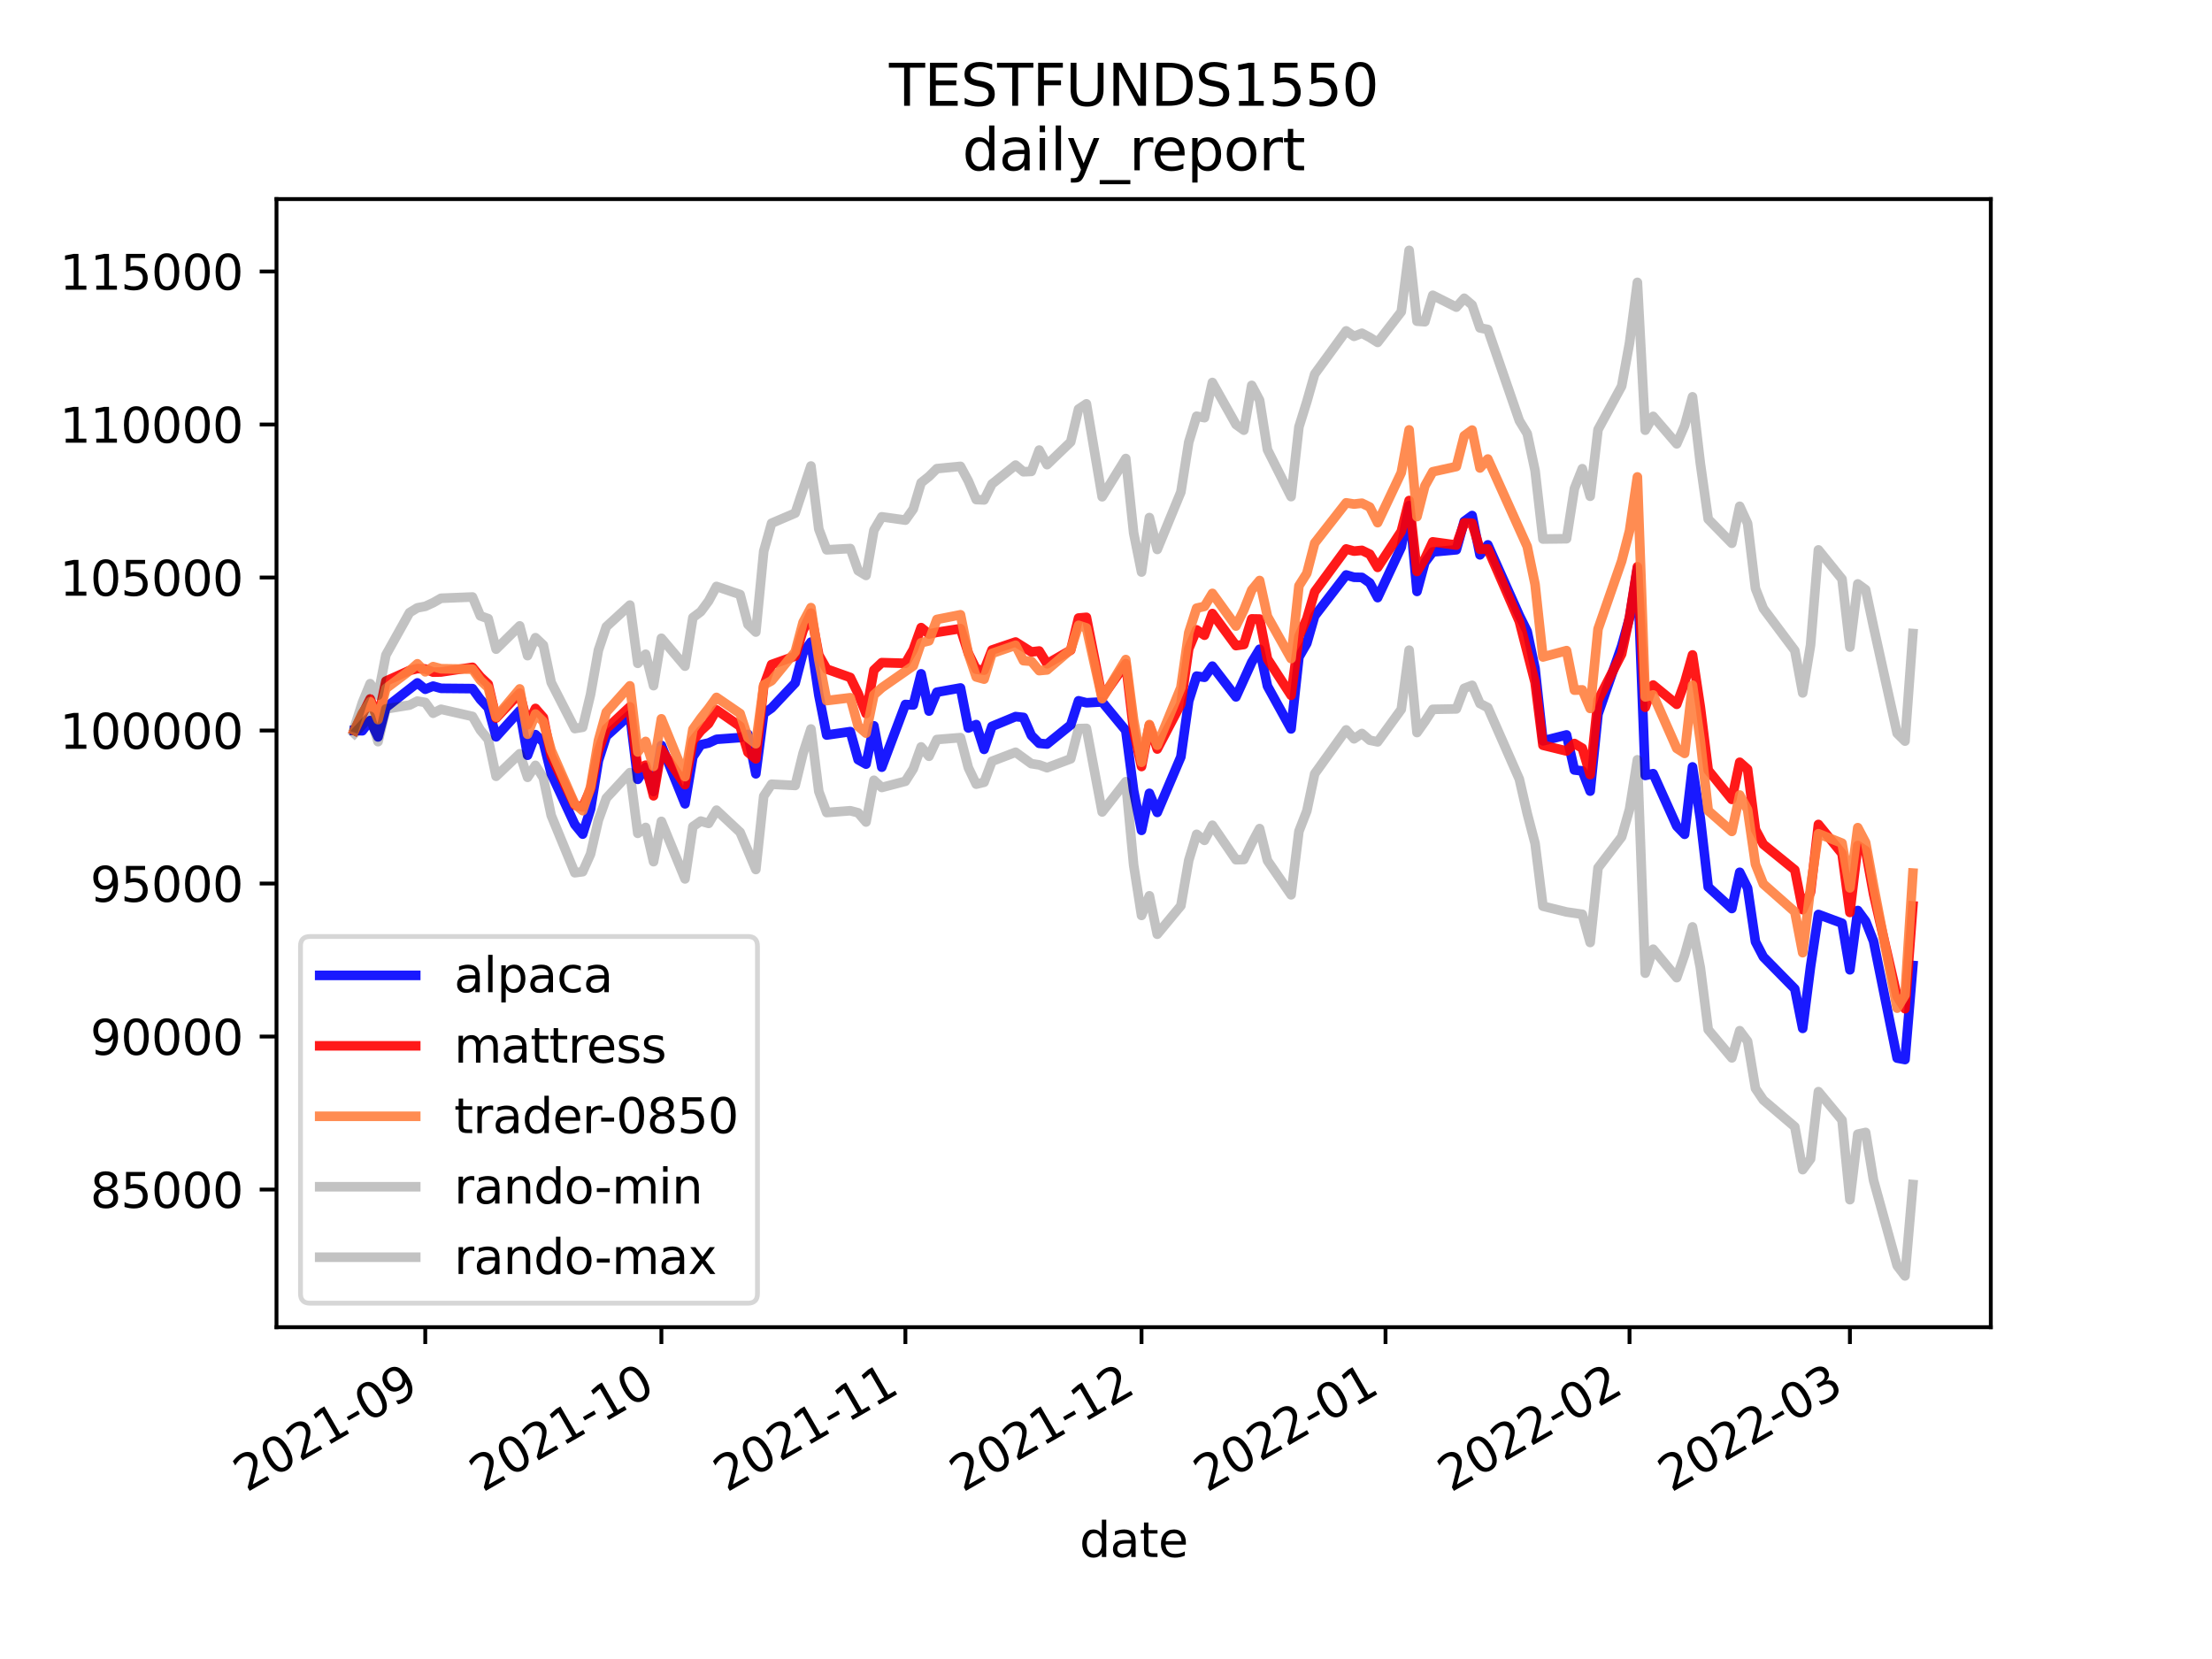 <?xml version="1.0" encoding="utf-8" standalone="no"?>
<!DOCTYPE svg PUBLIC "-//W3C//DTD SVG 1.1//EN"
  "http://www.w3.org/Graphics/SVG/1.1/DTD/svg11.dtd">
<svg height="345.6pt" version="1.1" viewBox="0 0 460.8 345.6" width="460.8pt" xmlns="http://www.w3.org/2000/svg" xmlns:xlink="http://www.w3.org/1999/xlink">
 <defs>
  <style type="text/css">*{stroke-linecap:butt;stroke-linejoin:round;}</style>
 </defs>
 <g id="figure_1">
  <g id="patch_1">
   <path d="M 0 345.6 
L 460.8 345.6 
L 460.8 0 
L 0 0 
z
" style="fill:#ffffff;"/>
  </g>
  <g id="axes_1">
   <g id="patch_2">
    <path d="M 57.6 276.48 
L 414.72 276.48 
L 414.72 41.472 
L 57.6 41.472 
z
" style="fill:#ffffff;"/>
   </g>
   <g id="matplotlib.axis_1">
    <g id="xtick_1">
     <g id="line2d_1">
      <defs>
       <path d="M 0 0 
L 0 3.5 
" id="m3c9255331c" style="stroke:#000000;stroke-width:0.8;"/>
      </defs>
      <g>
       <use style="stroke:#000000;stroke-width:0.8;" x="88.59" xlink:href="#m3c9255331c" y="276.48"/>
      </g>
     </g>
     <g id="text_1">
      <!-- 2021-09 -->
      <g transform="translate(51.365 310.952)rotate(-30)scale(0.1 -0.1)">
       <defs>
        <path d="M 1228 531 
L 3431 531 
L 3431 0 
L 469 0 
L 469 531 
Q 828 903 1448 1529 
Q 2069 2156 2228 2338 
Q 2531 2678 2651 2914 
Q 2772 3150 2772 3378 
Q 2772 3750 2511 3984 
Q 2250 4219 1831 4219 
Q 1534 4219 1204 4116 
Q 875 4013 500 3803 
L 500 4441 
Q 881 4594 1212 4672 
Q 1544 4750 1819 4750 
Q 2544 4750 2975 4387 
Q 3406 4025 3406 3419 
Q 3406 3131 3298 2873 
Q 3191 2616 2906 2266 
Q 2828 2175 2409 1742 
Q 1991 1309 1228 531 
z
" id="DejaVuSans-32" transform="scale(0.016)"/>
        <path d="M 2034 4250 
Q 1547 4250 1301 3770 
Q 1056 3291 1056 2328 
Q 1056 1369 1301 889 
Q 1547 409 2034 409 
Q 2525 409 2770 889 
Q 3016 1369 3016 2328 
Q 3016 3291 2770 3770 
Q 2525 4250 2034 4250 
z
M 2034 4750 
Q 2819 4750 3233 4129 
Q 3647 3509 3647 2328 
Q 3647 1150 3233 529 
Q 2819 -91 2034 -91 
Q 1250 -91 836 529 
Q 422 1150 422 2328 
Q 422 3509 836 4129 
Q 1250 4750 2034 4750 
z
" id="DejaVuSans-30" transform="scale(0.016)"/>
        <path d="M 794 531 
L 1825 531 
L 1825 4091 
L 703 3866 
L 703 4441 
L 1819 4666 
L 2450 4666 
L 2450 531 
L 3481 531 
L 3481 0 
L 794 0 
L 794 531 
z
" id="DejaVuSans-31" transform="scale(0.016)"/>
        <path d="M 313 2009 
L 1997 2009 
L 1997 1497 
L 313 1497 
L 313 2009 
z
" id="DejaVuSans-2d" transform="scale(0.016)"/>
        <path d="M 703 97 
L 703 672 
Q 941 559 1184 500 
Q 1428 441 1663 441 
Q 2288 441 2617 861 
Q 2947 1281 2994 2138 
Q 2813 1869 2534 1725 
Q 2256 1581 1919 1581 
Q 1219 1581 811 2004 
Q 403 2428 403 3163 
Q 403 3881 828 4315 
Q 1253 4750 1959 4750 
Q 2769 4750 3195 4129 
Q 3622 3509 3622 2328 
Q 3622 1225 3098 567 
Q 2575 -91 1691 -91 
Q 1453 -91 1209 -44 
Q 966 3 703 97 
z
M 1959 2075 
Q 2384 2075 2632 2365 
Q 2881 2656 2881 3163 
Q 2881 3666 2632 3958 
Q 2384 4250 1959 4250 
Q 1534 4250 1286 3958 
Q 1038 3666 1038 3163 
Q 1038 2656 1286 2365 
Q 1534 2075 1959 2075 
z
" id="DejaVuSans-39" transform="scale(0.016)"/>
       </defs>
       <use xlink:href="#DejaVuSans-32"/>
       <use x="63.623" xlink:href="#DejaVuSans-30"/>
       <use x="127.246" xlink:href="#DejaVuSans-32"/>
       <use x="190.869" xlink:href="#DejaVuSans-31"/>
       <use x="254.492" xlink:href="#DejaVuSans-2d"/>
       <use x="290.576" xlink:href="#DejaVuSans-30"/>
       <use x="354.199" xlink:href="#DejaVuSans-39"/>
      </g>
     </g>
    </g>
    <g id="xtick_2">
     <g id="line2d_2">
      <g>
       <use style="stroke:#000000;stroke-width:0.8;" x="137.78" xlink:href="#m3c9255331c" y="276.48"/>
      </g>
     </g>
     <g id="text_2">
      <!-- 2021-10 -->
      <g transform="translate(100.555 310.952)rotate(-30)scale(0.1 -0.1)">
       <use xlink:href="#DejaVuSans-32"/>
       <use x="63.623" xlink:href="#DejaVuSans-30"/>
       <use x="127.246" xlink:href="#DejaVuSans-32"/>
       <use x="190.869" xlink:href="#DejaVuSans-31"/>
       <use x="254.492" xlink:href="#DejaVuSans-2d"/>
       <use x="290.576" xlink:href="#DejaVuSans-31"/>
       <use x="354.199" xlink:href="#DejaVuSans-30"/>
      </g>
     </g>
    </g>
    <g id="xtick_3">
     <g id="line2d_3">
      <g>
       <use style="stroke:#000000;stroke-width:0.8;" x="188.61" xlink:href="#m3c9255331c" y="276.48"/>
      </g>
     </g>
     <g id="text_3">
      <!-- 2021-11 -->
      <g transform="translate(151.385 310.952)rotate(-30)scale(0.1 -0.1)">
       <use xlink:href="#DejaVuSans-32"/>
       <use x="63.623" xlink:href="#DejaVuSans-30"/>
       <use x="127.246" xlink:href="#DejaVuSans-32"/>
       <use x="190.869" xlink:href="#DejaVuSans-31"/>
       <use x="254.492" xlink:href="#DejaVuSans-2d"/>
       <use x="290.576" xlink:href="#DejaVuSans-31"/>
       <use x="354.199" xlink:href="#DejaVuSans-31"/>
      </g>
     </g>
    </g>
    <g id="xtick_4">
     <g id="line2d_4">
      <g>
       <use style="stroke:#000000;stroke-width:0.8;" x="237.8" xlink:href="#m3c9255331c" y="276.48"/>
      </g>
     </g>
     <g id="text_4">
      <!-- 2021-12 -->
      <g transform="translate(200.575 310.952)rotate(-30)scale(0.1 -0.1)">
       <use xlink:href="#DejaVuSans-32"/>
       <use x="63.623" xlink:href="#DejaVuSans-30"/>
       <use x="127.246" xlink:href="#DejaVuSans-32"/>
       <use x="190.869" xlink:href="#DejaVuSans-31"/>
       <use x="254.492" xlink:href="#DejaVuSans-2d"/>
       <use x="290.576" xlink:href="#DejaVuSans-31"/>
       <use x="354.199" xlink:href="#DejaVuSans-32"/>
      </g>
     </g>
    </g>
    <g id="xtick_5">
     <g id="line2d_5">
      <g>
       <use style="stroke:#000000;stroke-width:0.8;" x="288.629" xlink:href="#m3c9255331c" y="276.48"/>
      </g>
     </g>
     <g id="text_5">
      <!-- 2022-01 -->
      <g transform="translate(251.405 310.952)rotate(-30)scale(0.1 -0.1)">
       <use xlink:href="#DejaVuSans-32"/>
       <use x="63.623" xlink:href="#DejaVuSans-30"/>
       <use x="127.246" xlink:href="#DejaVuSans-32"/>
       <use x="190.869" xlink:href="#DejaVuSans-32"/>
       <use x="254.492" xlink:href="#DejaVuSans-2d"/>
       <use x="290.576" xlink:href="#DejaVuSans-30"/>
       <use x="354.199" xlink:href="#DejaVuSans-31"/>
      </g>
     </g>
    </g>
    <g id="xtick_6">
     <g id="line2d_6">
      <g>
       <use style="stroke:#000000;stroke-width:0.8;" x="339.459" xlink:href="#m3c9255331c" y="276.48"/>
      </g>
     </g>
     <g id="text_6">
      <!-- 2022-02 -->
      <g transform="translate(302.234 310.952)rotate(-30)scale(0.1 -0.1)">
       <use xlink:href="#DejaVuSans-32"/>
       <use x="63.623" xlink:href="#DejaVuSans-30"/>
       <use x="127.246" xlink:href="#DejaVuSans-32"/>
       <use x="190.869" xlink:href="#DejaVuSans-32"/>
       <use x="254.492" xlink:href="#DejaVuSans-2d"/>
       <use x="290.576" xlink:href="#DejaVuSans-30"/>
       <use x="354.199" xlink:href="#DejaVuSans-32"/>
      </g>
     </g>
    </g>
    <g id="xtick_7">
     <g id="line2d_7">
      <g>
       <use style="stroke:#000000;stroke-width:0.8;" x="385.37" xlink:href="#m3c9255331c" y="276.48"/>
      </g>
     </g>
     <g id="text_7">
      <!-- 2022-03 -->
      <g transform="translate(348.145 310.952)rotate(-30)scale(0.1 -0.1)">
       <defs>
        <path d="M 2597 2516 
Q 3050 2419 3304 2112 
Q 3559 1806 3559 1356 
Q 3559 666 3084 287 
Q 2609 -91 1734 -91 
Q 1441 -91 1130 -33 
Q 819 25 488 141 
L 488 750 
Q 750 597 1062 519 
Q 1375 441 1716 441 
Q 2309 441 2620 675 
Q 2931 909 2931 1356 
Q 2931 1769 2642 2001 
Q 2353 2234 1838 2234 
L 1294 2234 
L 1294 2753 
L 1863 2753 
Q 2328 2753 2575 2939 
Q 2822 3125 2822 3475 
Q 2822 3834 2567 4026 
Q 2313 4219 1838 4219 
Q 1578 4219 1281 4162 
Q 984 4106 628 3988 
L 628 4550 
Q 988 4650 1302 4700 
Q 1616 4750 1894 4750 
Q 2613 4750 3031 4423 
Q 3450 4097 3450 3541 
Q 3450 3153 3228 2886 
Q 3006 2619 2597 2516 
z
" id="DejaVuSans-33" transform="scale(0.016)"/>
       </defs>
       <use xlink:href="#DejaVuSans-32"/>
       <use x="63.623" xlink:href="#DejaVuSans-30"/>
       <use x="127.246" xlink:href="#DejaVuSans-32"/>
       <use x="190.869" xlink:href="#DejaVuSans-32"/>
       <use x="254.492" xlink:href="#DejaVuSans-2d"/>
       <use x="290.576" xlink:href="#DejaVuSans-30"/>
       <use x="354.199" xlink:href="#DejaVuSans-33"/>
      </g>
     </g>
    </g>
    <g id="text_8">
     <!-- date -->
     <g transform="translate(224.885 324.351)scale(0.1 -0.1)">
      <defs>
       <path d="M 2906 2969 
L 2906 4863 
L 3481 4863 
L 3481 0 
L 2906 0 
L 2906 525 
Q 2725 213 2448 61 
Q 2172 -91 1784 -91 
Q 1150 -91 751 415 
Q 353 922 353 1747 
Q 353 2572 751 3078 
Q 1150 3584 1784 3584 
Q 2172 3584 2448 3432 
Q 2725 3281 2906 2969 
z
M 947 1747 
Q 947 1113 1208 752 
Q 1469 391 1925 391 
Q 2381 391 2643 752 
Q 2906 1113 2906 1747 
Q 2906 2381 2643 2742 
Q 2381 3103 1925 3103 
Q 1469 3103 1208 2742 
Q 947 2381 947 1747 
z
" id="DejaVuSans-64" transform="scale(0.016)"/>
       <path d="M 2194 1759 
Q 1497 1759 1228 1600 
Q 959 1441 959 1056 
Q 959 750 1161 570 
Q 1363 391 1709 391 
Q 2188 391 2477 730 
Q 2766 1069 2766 1631 
L 2766 1759 
L 2194 1759 
z
M 3341 1997 
L 3341 0 
L 2766 0 
L 2766 531 
Q 2569 213 2275 61 
Q 1981 -91 1556 -91 
Q 1019 -91 701 211 
Q 384 513 384 1019 
Q 384 1609 779 1909 
Q 1175 2209 1959 2209 
L 2766 2209 
L 2766 2266 
Q 2766 2663 2505 2880 
Q 2244 3097 1772 3097 
Q 1472 3097 1187 3025 
Q 903 2953 641 2809 
L 641 3341 
Q 956 3463 1253 3523 
Q 1550 3584 1831 3584 
Q 2591 3584 2966 3190 
Q 3341 2797 3341 1997 
z
" id="DejaVuSans-61" transform="scale(0.016)"/>
       <path d="M 1172 4494 
L 1172 3500 
L 2356 3500 
L 2356 3053 
L 1172 3053 
L 1172 1153 
Q 1172 725 1289 603 
Q 1406 481 1766 481 
L 2356 481 
L 2356 0 
L 1766 0 
Q 1100 0 847 248 
Q 594 497 594 1153 
L 594 3053 
L 172 3053 
L 172 3500 
L 594 3500 
L 594 4494 
L 1172 4494 
z
" id="DejaVuSans-74" transform="scale(0.016)"/>
       <path d="M 3597 1894 
L 3597 1613 
L 953 1613 
Q 991 1019 1311 708 
Q 1631 397 2203 397 
Q 2534 397 2845 478 
Q 3156 559 3463 722 
L 3463 178 
Q 3153 47 2828 -22 
Q 2503 -91 2169 -91 
Q 1331 -91 842 396 
Q 353 884 353 1716 
Q 353 2575 817 3079 
Q 1281 3584 2069 3584 
Q 2775 3584 3186 3129 
Q 3597 2675 3597 1894 
z
M 3022 2063 
Q 3016 2534 2758 2815 
Q 2500 3097 2075 3097 
Q 1594 3097 1305 2825 
Q 1016 2553 972 2059 
L 3022 2063 
z
" id="DejaVuSans-65" transform="scale(0.016)"/>
      </defs>
      <use xlink:href="#DejaVuSans-64"/>
      <use x="63.477" xlink:href="#DejaVuSans-61"/>
      <use x="124.756" xlink:href="#DejaVuSans-74"/>
      <use x="163.965" xlink:href="#DejaVuSans-65"/>
     </g>
    </g>
   </g>
   <g id="matplotlib.axis_2">
    <g id="ytick_1">
     <g id="line2d_8">
      <defs>
       <path d="M 0 0 
L -3.5 0 
" id="me2c7fc8642" style="stroke:#000000;stroke-width:0.8;"/>
      </defs>
      <g>
       <use style="stroke:#000000;stroke-width:0.8;" x="57.6" xlink:href="#me2c7fc8642" y="247.806"/>
      </g>
     </g>
     <g id="text_9">
      <!-- 85000 -->
      <g transform="translate(18.788 251.605)scale(0.1 -0.1)">
       <defs>
        <path d="M 2034 2216 
Q 1584 2216 1326 1975 
Q 1069 1734 1069 1313 
Q 1069 891 1326 650 
Q 1584 409 2034 409 
Q 2484 409 2743 651 
Q 3003 894 3003 1313 
Q 3003 1734 2745 1975 
Q 2488 2216 2034 2216 
z
M 1403 2484 
Q 997 2584 770 2862 
Q 544 3141 544 3541 
Q 544 4100 942 4425 
Q 1341 4750 2034 4750 
Q 2731 4750 3128 4425 
Q 3525 4100 3525 3541 
Q 3525 3141 3298 2862 
Q 3072 2584 2669 2484 
Q 3125 2378 3379 2068 
Q 3634 1759 3634 1313 
Q 3634 634 3220 271 
Q 2806 -91 2034 -91 
Q 1263 -91 848 271 
Q 434 634 434 1313 
Q 434 1759 690 2068 
Q 947 2378 1403 2484 
z
M 1172 3481 
Q 1172 3119 1398 2916 
Q 1625 2713 2034 2713 
Q 2441 2713 2670 2916 
Q 2900 3119 2900 3481 
Q 2900 3844 2670 4047 
Q 2441 4250 2034 4250 
Q 1625 4250 1398 4047 
Q 1172 3844 1172 3481 
z
" id="DejaVuSans-38" transform="scale(0.016)"/>
        <path d="M 691 4666 
L 3169 4666 
L 3169 4134 
L 1269 4134 
L 1269 2991 
Q 1406 3038 1543 3061 
Q 1681 3084 1819 3084 
Q 2600 3084 3056 2656 
Q 3513 2228 3513 1497 
Q 3513 744 3044 326 
Q 2575 -91 1722 -91 
Q 1428 -91 1123 -41 
Q 819 9 494 109 
L 494 744 
Q 775 591 1075 516 
Q 1375 441 1709 441 
Q 2250 441 2565 725 
Q 2881 1009 2881 1497 
Q 2881 1984 2565 2268 
Q 2250 2553 1709 2553 
Q 1456 2553 1204 2497 
Q 953 2441 691 2322 
L 691 4666 
z
" id="DejaVuSans-35" transform="scale(0.016)"/>
       </defs>
       <use xlink:href="#DejaVuSans-38"/>
       <use x="63.623" xlink:href="#DejaVuSans-35"/>
       <use x="127.246" xlink:href="#DejaVuSans-30"/>
       <use x="190.869" xlink:href="#DejaVuSans-30"/>
       <use x="254.492" xlink:href="#DejaVuSans-30"/>
      </g>
     </g>
    </g>
    <g id="ytick_2">
     <g id="line2d_9">
      <g>
       <use style="stroke:#000000;stroke-width:0.8;" x="57.6" xlink:href="#me2c7fc8642" y="215.93"/>
      </g>
     </g>
     <g id="text_10">
      <!-- 90000 -->
      <g transform="translate(18.788 219.729)scale(0.1 -0.1)">
       <use xlink:href="#DejaVuSans-39"/>
       <use x="63.623" xlink:href="#DejaVuSans-30"/>
       <use x="127.246" xlink:href="#DejaVuSans-30"/>
       <use x="190.869" xlink:href="#DejaVuSans-30"/>
       <use x="254.492" xlink:href="#DejaVuSans-30"/>
      </g>
     </g>
    </g>
    <g id="ytick_3">
     <g id="line2d_10">
      <g>
       <use style="stroke:#000000;stroke-width:0.8;" x="57.6" xlink:href="#me2c7fc8642" y="184.054"/>
      </g>
     </g>
     <g id="text_11">
      <!-- 95000 -->
      <g transform="translate(18.788 187.854)scale(0.1 -0.1)">
       <use xlink:href="#DejaVuSans-39"/>
       <use x="63.623" xlink:href="#DejaVuSans-35"/>
       <use x="127.246" xlink:href="#DejaVuSans-30"/>
       <use x="190.869" xlink:href="#DejaVuSans-30"/>
       <use x="254.492" xlink:href="#DejaVuSans-30"/>
      </g>
     </g>
    </g>
    <g id="ytick_4">
     <g id="line2d_11">
      <g>
       <use style="stroke:#000000;stroke-width:0.8;" x="57.6" xlink:href="#me2c7fc8642" y="152.179"/>
      </g>
     </g>
     <g id="text_12">
      <!-- 100000 -->
      <g transform="translate(12.425 155.978)scale(0.1 -0.1)">
       <use xlink:href="#DejaVuSans-31"/>
       <use x="63.623" xlink:href="#DejaVuSans-30"/>
       <use x="127.246" xlink:href="#DejaVuSans-30"/>
       <use x="190.869" xlink:href="#DejaVuSans-30"/>
       <use x="254.492" xlink:href="#DejaVuSans-30"/>
       <use x="318.115" xlink:href="#DejaVuSans-30"/>
      </g>
     </g>
    </g>
    <g id="ytick_5">
     <g id="line2d_12">
      <g>
       <use style="stroke:#000000;stroke-width:0.8;" x="57.6" xlink:href="#me2c7fc8642" y="120.303"/>
      </g>
     </g>
     <g id="text_13">
      <!-- 105000 -->
      <g transform="translate(12.425 124.102)scale(0.1 -0.1)">
       <use xlink:href="#DejaVuSans-31"/>
       <use x="63.623" xlink:href="#DejaVuSans-30"/>
       <use x="127.246" xlink:href="#DejaVuSans-35"/>
       <use x="190.869" xlink:href="#DejaVuSans-30"/>
       <use x="254.492" xlink:href="#DejaVuSans-30"/>
       <use x="318.115" xlink:href="#DejaVuSans-30"/>
      </g>
     </g>
    </g>
    <g id="ytick_6">
     <g id="line2d_13">
      <g>
       <use style="stroke:#000000;stroke-width:0.8;" x="57.6" xlink:href="#me2c7fc8642" y="88.427"/>
      </g>
     </g>
     <g id="text_14">
      <!-- 110000 -->
      <g transform="translate(12.425 92.226)scale(0.1 -0.1)">
       <use xlink:href="#DejaVuSans-31"/>
       <use x="63.623" xlink:href="#DejaVuSans-31"/>
       <use x="127.246" xlink:href="#DejaVuSans-30"/>
       <use x="190.869" xlink:href="#DejaVuSans-30"/>
       <use x="254.492" xlink:href="#DejaVuSans-30"/>
       <use x="318.115" xlink:href="#DejaVuSans-30"/>
      </g>
     </g>
    </g>
    <g id="ytick_7">
     <g id="line2d_14">
      <g>
       <use style="stroke:#000000;stroke-width:0.8;" x="57.6" xlink:href="#me2c7fc8642" y="56.551"/>
      </g>
     </g>
     <g id="text_15">
      <!-- 115000 -->
      <g transform="translate(12.425 60.351)scale(0.1 -0.1)">
       <use xlink:href="#DejaVuSans-31"/>
       <use x="63.623" xlink:href="#DejaVuSans-31"/>
       <use x="127.246" xlink:href="#DejaVuSans-35"/>
       <use x="190.869" xlink:href="#DejaVuSans-30"/>
       <use x="254.492" xlink:href="#DejaVuSans-30"/>
       <use x="318.115" xlink:href="#DejaVuSans-30"/>
      </g>
     </g>
    </g>
   </g>
   <g id="line2d_15">
    <path clip-path="url(#p21414c0146)" d="M 73.833 152.179 
L 75.472 152.236 
L 77.112 150.097 
L 78.752 153.514 
L 80.391 147.372 
L 86.95 142.259 
L 88.59 143.581 
L 90.229 142.93 
L 91.869 143.392 
L 98.428 143.454 
L 100.067 145.701 
L 101.707 147.45 
L 103.347 153.496 
L 108.266 148.052 
L 109.905 157.329 
L 111.545 153.039 
L 113.185 154.586 
L 114.824 161.121 
L 119.743 171.754 
L 121.383 173.763 
L 123.023 168.547 
L 124.662 158.453 
L 126.302 153.348 
L 131.221 148.895 
L 132.861 162.349 
L 134.5 159.86 
L 136.14 164.894 
L 137.78 155.284 
L 142.699 167.455 
L 144.339 157.665 
L 145.978 155.144 
L 147.618 154.778 
L 149.258 154.014 
L 154.177 153.654 
L 155.816 152.982 
L 157.456 161.202 
L 159.096 148.646 
L 160.735 147.496 
L 165.654 142.275 
L 167.294 135.974 
L 168.934 133.762 
L 170.573 144.796 
L 172.213 153.122 
L 177.132 152.409 
L 178.772 158.259 
L 180.411 159.182 
L 182.051 151.199 
L 183.691 159.821 
L 188.61 146.754 
L 190.249 146.859 
L 191.889 140.373 
L 193.529 148.129 
L 195.168 144.195 
L 200.087 143.314 
L 201.727 151.656 
L 203.367 150.943 
L 205.006 156.105 
L 206.646 151.317 
L 211.565 149.279 
L 213.205 149.45 
L 214.844 153.195 
L 216.484 154.85 
L 218.124 154.996 
L 223.043 151.018 
L 224.682 145.987 
L 226.322 146.4 
L 229.601 146.225 
L 234.52 152.174 
L 236.16 164.707 
L 237.8 172.982 
L 239.439 165.261 
L 241.079 169.24 
L 245.998 157.664 
L 247.638 146.012 
L 249.277 140.846 
L 250.917 141.09 
L 252.557 138.77 
L 257.476 145.173 
L 260.755 137.965 
L 262.395 135.249 
L 264.034 142.933 
L 268.953 151.847 
L 270.593 136.872 
L 272.233 134.025 
L 273.872 128.316 
L 280.431 119.777 
L 282.071 120.255 
L 283.71 120.286 
L 285.35 121.432 
L 286.99 124.496 
L 291.909 113.976 
L 293.548 105.315 
L 295.188 123.206 
L 296.828 117.174 
L 298.467 114.978 
L 303.386 114.529 
L 305.026 108.596 
L 306.666 107.394 
L 308.305 115.588 
L 309.945 113.502 
L 316.504 128.213 
L 318.143 131.533 
L 319.783 139.263 
L 321.423 154.337 
L 326.342 153.097 
L 327.981 160.402 
L 329.621 160.585 
L 331.261 164.806 
L 332.9 148.758 
L 337.82 134.585 
L 339.459 128.717 
L 341.099 118.422 
L 342.739 161.54 
L 344.378 161.167 
L 349.297 172.098 
L 350.937 173.798 
L 352.577 159.76 
L 354.216 170.555 
L 355.856 184.782 
L 360.775 189.264 
L 362.415 181.714 
L 364.054 185.014 
L 365.694 196.179 
L 367.334 199.331 
L 373.892 206.008 
L 375.532 214.233 
L 377.172 201.347 
L 378.811 190.496 
L 383.73 192.325 
L 385.37 202.032 
L 387.01 189.673 
L 388.649 191.907 
L 390.289 196.062 
L 395.208 220.423 
L 396.848 220.724 
L 398.487 201.125 
L 398.487 201.125 
" style="fill:none;stroke:#0000ff;stroke-linecap:square;stroke-opacity:0.9;stroke-width:2;"/>
   </g>
   <g id="line2d_16">
    <path clip-path="url(#p21414c0146)" d="M 73.833 152.179 
L 77.112 145.601 
L 78.752 149.725 
L 80.391 141.891 
L 85.31 139.674 
L 86.95 139.277 
L 88.59 139.357 
L 90.229 140.023 
L 91.869 139.988 
L 98.428 139.012 
L 100.067 140.994 
L 101.707 142.542 
L 103.347 149.578 
L 108.266 144.399 
L 109.905 150.975 
L 111.545 147.578 
L 113.185 149.466 
L 114.824 157.478 
L 119.743 167.716 
L 121.383 168.122 
L 123.023 164.383 
L 124.662 156.387 
L 126.302 151.823 
L 131.221 147.237 
L 132.861 160.129 
L 134.5 159.395 
L 136.14 165.779 
L 137.78 156.165 
L 142.699 163.459 
L 144.339 154.343 
L 145.978 152.248 
L 147.618 150.738 
L 149.258 147.893 
L 154.177 151.305 
L 155.816 156.725 
L 157.456 158.076 
L 159.096 142.931 
L 160.735 138.435 
L 165.654 136.682 
L 167.294 131.319 
L 168.934 127.714 
L 170.573 136.463 
L 172.213 139.377 
L 177.132 141.128 
L 178.772 144.503 
L 180.411 148.644 
L 182.051 139.587 
L 183.691 138.039 
L 188.61 138.178 
L 190.249 135.335 
L 191.889 130.743 
L 193.529 132.081 
L 195.168 131.724 
L 200.087 130.954 
L 201.727 136.085 
L 203.367 139.411 
L 205.006 139.607 
L 206.646 135.41 
L 211.565 133.739 
L 214.844 135.808 
L 216.484 135.615 
L 218.124 138.275 
L 223.043 135.441 
L 224.682 128.747 
L 226.322 128.601 
L 229.601 145.275 
L 234.52 138.255 
L 236.16 152.131 
L 237.8 159.678 
L 239.439 151.091 
L 241.079 156.036 
L 245.998 146.646 
L 247.638 135.139 
L 249.277 131.215 
L 250.917 132.326 
L 252.557 127.812 
L 257.476 134.49 
L 259.115 134.264 
L 260.755 128.93 
L 262.395 128.958 
L 264.034 137.26 
L 268.953 144.849 
L 270.593 132.56 
L 272.233 128.903 
L 273.872 123.277 
L 280.431 114.356 
L 282.071 114.812 
L 283.71 114.653 
L 285.35 115.445 
L 286.99 118.199 
L 291.909 110.699 
L 293.548 104.269 
L 295.188 119.05 
L 296.828 116.401 
L 298.467 112.878 
L 303.386 113.549 
L 305.026 108.935 
L 306.666 109.005 
L 308.305 114.434 
L 309.945 114.355 
L 316.504 129.448 
L 319.783 142.157 
L 321.423 155.245 
L 326.342 156.448 
L 327.981 154.887 
L 329.621 155.864 
L 331.261 161.361 
L 332.9 145.852 
L 337.82 136.238 
L 339.459 128.501 
L 341.099 118.061 
L 342.739 147.337 
L 344.378 142.706 
L 349.297 146.721 
L 350.937 142.227 
L 352.577 136.43 
L 354.216 147.331 
L 355.856 160.452 
L 360.775 166.525 
L 362.415 158.793 
L 364.054 160.247 
L 365.694 172.814 
L 367.334 175.885 
L 373.892 181.22 
L 375.532 189.5 
L 377.172 185.869 
L 378.811 171.746 
L 383.73 177.809 
L 385.37 190.078 
L 387.01 176.134 
L 388.649 177.219 
L 390.289 186.213 
L 395.208 207.608 
L 396.848 210.134 
L 398.487 188.721 
L 398.487 188.721 
" style="fill:none;stroke:#ff0000;stroke-linecap:square;stroke-opacity:0.9;stroke-width:2;"/>
   </g>
   <g id="line2d_17">
    <path clip-path="url(#p21414c0146)" d="M 73.833 152.179 
L 75.472 148.597 
L 77.112 146.19 
L 78.752 149.917 
L 80.391 143.431 
L 85.31 139.732 
L 86.95 138.279 
L 88.59 139.953 
L 90.229 138.867 
L 91.869 139.312 
L 98.428 139.406 
L 100.067 141.693 
L 101.707 143.268 
L 103.347 149.392 
L 108.266 143.514 
L 109.905 152.951 
L 111.545 148.736 
L 113.185 150.33 
L 114.824 156.292 
L 119.743 167.509 
L 121.383 168.874 
L 123.023 163.959 
L 124.662 154.261 
L 126.302 148.356 
L 131.221 142.87 
L 132.861 156.649 
L 134.5 154.454 
L 136.14 159.652 
L 137.78 149.741 
L 142.699 161.788 
L 144.339 151.934 
L 145.978 149.632 
L 147.618 147.566 
L 149.258 145.28 
L 154.177 148.645 
L 155.816 153.655 
L 157.456 154.93 
L 159.096 142.704 
L 160.735 141.806 
L 165.654 135.793 
L 167.294 129.635 
L 168.934 126.579 
L 170.573 137.441 
L 172.213 145.949 
L 177.132 145.349 
L 178.772 151.302 
L 180.411 152.727 
L 182.051 144.75 
L 183.691 143.279 
L 190.249 138.711 
L 191.889 133.903 
L 193.529 133.494 
L 195.168 129.04 
L 200.087 128.07 
L 201.727 136.181 
L 203.367 141.02 
L 205.006 141.475 
L 206.646 136.122 
L 211.565 134.419 
L 213.205 137.631 
L 214.844 137.757 
L 216.484 139.704 
L 218.124 139.552 
L 223.043 135.337 
L 224.682 130.265 
L 226.322 130.803 
L 229.601 145.546 
L 234.52 137.396 
L 236.16 150.014 
L 237.8 158.797 
L 239.439 150.931 
L 241.079 155.243 
L 245.998 143.237 
L 247.638 131.809 
L 249.277 126.691 
L 250.917 126.322 
L 252.557 123.614 
L 257.476 130.415 
L 259.115 127.07 
L 260.755 122.923 
L 262.395 120.93 
L 264.034 128.425 
L 268.953 137.192 
L 270.593 122.035 
L 272.233 119.437 
L 273.872 113.134 
L 280.431 104.746 
L 282.071 105.01 
L 283.71 104.824 
L 285.35 105.633 
L 286.99 108.882 
L 291.909 98.464 
L 293.548 89.555 
L 295.188 107.621 
L 296.828 101.223 
L 298.467 98.274 
L 303.386 97.19 
L 305.026 90.789 
L 306.666 89.595 
L 308.305 97.488 
L 309.945 95.622 
L 318.143 113.836 
L 319.783 121.736 
L 321.423 136.858 
L 326.342 135.534 
L 327.981 143.771 
L 329.621 143.716 
L 331.261 147.583 
L 332.9 131.035 
L 337.82 116.889 
L 339.459 110.573 
L 341.099 99.352 
L 342.739 145.181 
L 344.378 144.763 
L 349.297 155.9 
L 350.937 156.943 
L 352.577 142.736 
L 354.216 154.358 
L 355.856 168.883 
L 360.775 173.202 
L 362.415 165.618 
L 364.054 168.683 
L 365.694 180.033 
L 367.334 184.148 
L 373.892 189.941 
L 375.532 198.464 
L 377.172 184.829 
L 378.811 173.683 
L 383.73 175.643 
L 385.37 184.959 
L 387.01 172.414 
L 388.649 175.528 
L 390.289 184.478 
L 395.208 210.014 
L 396.848 207.273 
L 398.487 181.874 
L 398.487 181.874 
" style="fill:none;stroke:#ff8040;stroke-linecap:square;stroke-opacity:0.9;stroke-width:2;"/>
   </g>
   <g id="line2d_18">
    <path clip-path="url(#p21414c0146)" d="M 73.833 152.816 
L 77.112 149.214 
L 78.752 154.503 
L 80.391 147.686 
L 85.31 146.886 
L 86.95 146.047 
L 88.59 146.336 
L 90.229 148.58 
L 91.869 147.753 
L 98.428 149.245 
L 100.067 152.096 
L 101.707 154.056 
L 103.347 161.714 
L 108.266 157.016 
L 109.905 161.932 
L 111.545 159.44 
L 113.185 162.052 
L 114.824 169.854 
L 119.743 181.809 
L 121.383 181.591 
L 123.023 177.917 
L 124.662 170.83 
L 126.302 166.274 
L 131.221 160.951 
L 132.861 173.599 
L 134.5 172.369 
L 136.14 179.506 
L 137.78 171.105 
L 142.699 183.088 
L 144.339 172.198 
L 145.978 171.051 
L 147.618 171.532 
L 149.258 168.773 
L 154.177 173.373 
L 157.456 181.136 
L 159.096 165.85 
L 160.735 163.367 
L 165.654 163.625 
L 167.294 156.923 
L 168.934 151.862 
L 170.573 164.874 
L 172.213 169.269 
L 177.132 168.889 
L 178.772 169.319 
L 180.411 171.24 
L 182.051 162.544 
L 183.691 164.044 
L 188.61 162.753 
L 190.249 160.162 
L 191.889 155.595 
L 193.529 157.545 
L 195.168 154.059 
L 200.087 153.663 
L 201.727 159.931 
L 203.367 163.356 
L 205.006 162.955 
L 206.646 158.59 
L 211.565 156.709 
L 214.844 159.087 
L 216.484 159.335 
L 218.124 159.933 
L 223.043 158.077 
L 224.682 151.781 
L 226.322 151.74 
L 229.601 169.145 
L 234.52 162.842 
L 236.16 180.19 
L 237.8 190.703 
L 239.439 186.611 
L 241.079 194.617 
L 245.998 188.682 
L 247.638 179.215 
L 249.277 173.803 
L 250.917 175.056 
L 252.557 171.914 
L 257.476 179.099 
L 259.115 179.053 
L 260.755 175.673 
L 262.395 172.61 
L 264.034 179.275 
L 268.953 186.405 
L 270.593 173.167 
L 272.233 168.946 
L 273.872 161.194 
L 280.431 152.054 
L 282.071 153.906 
L 283.71 152.799 
L 285.35 154.201 
L 286.99 154.546 
L 291.909 147.774 
L 293.548 135.443 
L 295.188 152.609 
L 296.828 150.293 
L 298.467 147.768 
L 303.386 147.678 
L 305.026 143.394 
L 306.666 142.766 
L 308.305 146.562 
L 309.945 147.41 
L 316.504 162.31 
L 318.143 169.443 
L 319.783 175.702 
L 321.423 188.771 
L 326.342 189.982 
L 329.621 190.461 
L 331.261 196.337 
L 332.9 180.786 
L 337.82 174.343 
L 339.459 168.578 
L 341.099 158.282 
L 342.739 202.732 
L 344.378 197.736 
L 349.297 203.661 
L 350.937 198.926 
L 352.577 193.088 
L 354.216 201.617 
L 355.856 214.5 
L 360.775 220.374 
L 362.415 214.713 
L 364.054 216.916 
L 365.694 226.727 
L 367.334 229.156 
L 373.892 234.732 
L 375.532 243.659 
L 377.172 241.424 
L 378.811 227.408 
L 383.73 233.337 
L 385.37 249.914 
L 387.01 236.268 
L 388.649 235.91 
L 390.289 245.844 
L 395.208 263.649 
L 396.848 265.798 
L 398.487 246.76 
L 398.487 246.76 
" style="fill:none;stroke:#0d0d0d;stroke-linecap:square;stroke-opacity:0.25;stroke-width:2;"/>
   </g>
   <g id="line2d_19">
    <path clip-path="url(#p21414c0146)" d="M 73.833 151.541 
L 75.472 146.415 
L 77.112 142.418 
L 78.752 144.83 
L 80.391 136.452 
L 85.31 127.627 
L 86.95 126.623 
L 88.59 126.316 
L 90.229 125.56 
L 91.869 124.629 
L 98.428 124.365 
L 100.067 128.297 
L 101.707 128.878 
L 103.347 135.234 
L 108.266 130.382 
L 109.905 136.583 
L 111.545 132.841 
L 113.185 134.389 
L 114.824 142.169 
L 119.743 151.777 
L 121.383 151.5 
L 123.023 144.667 
L 124.662 135.442 
L 126.302 130.561 
L 131.221 126.052 
L 132.861 138.183 
L 134.5 136.285 
L 136.14 142.836 
L 137.78 132.963 
L 142.699 138.771 
L 144.339 128.656 
L 145.978 127.424 
L 147.618 125.201 
L 149.258 122.164 
L 154.177 123.851 
L 155.816 130.086 
L 157.456 131.67 
L 159.096 114.834 
L 160.735 108.997 
L 165.654 106.893 
L 168.934 97.074 
L 170.573 110.208 
L 172.213 114.541 
L 177.132 114.271 
L 178.772 118.88 
L 180.411 119.875 
L 182.051 110.448 
L 183.691 107.662 
L 188.61 108.352 
L 190.249 106.039 
L 191.889 100.569 
L 193.529 99.26 
L 195.168 97.628 
L 200.087 97.153 
L 201.727 100.208 
L 203.367 104.07 
L 205.006 104.139 
L 206.646 100.835 
L 211.565 96.887 
L 213.205 98.278 
L 214.844 98.205 
L 216.484 93.762 
L 218.124 96.793 
L 223.043 92.071 
L 224.682 85.216 
L 226.322 84.128 
L 229.601 103.487 
L 234.52 95.517 
L 236.16 111.03 
L 237.8 119.166 
L 239.439 107.821 
L 241.079 114.459 
L 245.998 102.496 
L 247.638 92.11 
L 249.277 86.702 
L 250.917 87.009 
L 252.557 79.677 
L 257.476 88.429 
L 259.115 89.613 
L 260.755 80.281 
L 262.395 83.365 
L 264.034 93.681 
L 268.953 103.457 
L 270.593 88.931 
L 272.233 83.688 
L 273.872 77.932 
L 280.431 68.93 
L 282.071 70.067 
L 283.71 69.417 
L 285.35 70.3 
L 286.99 71.326 
L 291.909 64.94 
L 293.548 52.154 
L 295.188 66.91 
L 296.828 67.025 
L 298.467 61.512 
L 303.386 63.986 
L 305.026 62.134 
L 306.666 63.534 
L 308.305 68.313 
L 309.945 68.637 
L 316.504 87.626 
L 318.143 90.324 
L 319.783 98.022 
L 321.423 112.291 
L 326.342 112.228 
L 327.981 101.772 
L 329.621 97.637 
L 331.261 103.381 
L 332.9 89.498 
L 337.82 80.435 
L 339.459 71.427 
L 341.099 58.822 
L 342.739 89.621 
L 344.378 86.738 
L 349.297 92.458 
L 350.937 88.684 
L 352.577 82.665 
L 354.216 96.574 
L 355.856 108.149 
L 360.775 113.177 
L 362.415 105.466 
L 364.054 109.036 
L 365.694 122.583 
L 367.334 126.757 
L 373.892 135.519 
L 375.532 144.351 
L 377.172 134.388 
L 378.811 114.553 
L 383.73 120.634 
L 385.37 134.802 
L 387.01 121.645 
L 388.649 122.834 
L 390.289 130.548 
L 395.208 152.76 
L 396.848 154.383 
L 398.487 131.978 
L 398.487 131.978 
" style="fill:none;stroke:#0d0d0d;stroke-linecap:square;stroke-opacity:0.25;stroke-width:2;"/>
   </g>
   <g id="patch_3">
    <path d="M 57.6 276.48 
L 57.6 41.472 
" style="fill:none;stroke:#000000;stroke-linecap:square;stroke-linejoin:miter;stroke-width:0.8;"/>
   </g>
   <g id="patch_4">
    <path d="M 414.72 276.48 
L 414.72 41.472 
" style="fill:none;stroke:#000000;stroke-linecap:square;stroke-linejoin:miter;stroke-width:0.8;"/>
   </g>
   <g id="patch_5">
    <path d="M 57.6 276.48 
L 414.72 276.48 
" style="fill:none;stroke:#000000;stroke-linecap:square;stroke-linejoin:miter;stroke-width:0.8;"/>
   </g>
   <g id="patch_6">
    <path d="M 57.6 41.472 
L 414.72 41.472 
" style="fill:none;stroke:#000000;stroke-linecap:square;stroke-linejoin:miter;stroke-width:0.8;"/>
   </g>
   <g id="text_16">
    <!-- TESTFUNDS1550 -->
    <g transform="translate(185.2 22.035)scale(0.12 -0.12)">
     <defs>
      <path d="M -19 4666 
L 3928 4666 
L 3928 4134 
L 2272 4134 
L 2272 0 
L 1638 0 
L 1638 4134 
L -19 4134 
L -19 4666 
z
" id="DejaVuSans-54" transform="scale(0.016)"/>
      <path d="M 628 4666 
L 3578 4666 
L 3578 4134 
L 1259 4134 
L 1259 2753 
L 3481 2753 
L 3481 2222 
L 1259 2222 
L 1259 531 
L 3634 531 
L 3634 0 
L 628 0 
L 628 4666 
z
" id="DejaVuSans-45" transform="scale(0.016)"/>
      <path d="M 3425 4513 
L 3425 3897 
Q 3066 4069 2747 4153 
Q 2428 4238 2131 4238 
Q 1616 4238 1336 4038 
Q 1056 3838 1056 3469 
Q 1056 3159 1242 3001 
Q 1428 2844 1947 2747 
L 2328 2669 
Q 3034 2534 3370 2195 
Q 3706 1856 3706 1288 
Q 3706 609 3251 259 
Q 2797 -91 1919 -91 
Q 1588 -91 1214 -16 
Q 841 59 441 206 
L 441 856 
Q 825 641 1194 531 
Q 1563 422 1919 422 
Q 2459 422 2753 634 
Q 3047 847 3047 1241 
Q 3047 1584 2836 1778 
Q 2625 1972 2144 2069 
L 1759 2144 
Q 1053 2284 737 2584 
Q 422 2884 422 3419 
Q 422 4038 858 4394 
Q 1294 4750 2059 4750 
Q 2388 4750 2728 4690 
Q 3069 4631 3425 4513 
z
" id="DejaVuSans-53" transform="scale(0.016)"/>
      <path d="M 628 4666 
L 3309 4666 
L 3309 4134 
L 1259 4134 
L 1259 2759 
L 3109 2759 
L 3109 2228 
L 1259 2228 
L 1259 0 
L 628 0 
L 628 4666 
z
" id="DejaVuSans-46" transform="scale(0.016)"/>
      <path d="M 556 4666 
L 1191 4666 
L 1191 1831 
Q 1191 1081 1462 751 
Q 1734 422 2344 422 
Q 2950 422 3222 751 
Q 3494 1081 3494 1831 
L 3494 4666 
L 4128 4666 
L 4128 1753 
Q 4128 841 3676 375 
Q 3225 -91 2344 -91 
Q 1459 -91 1007 375 
Q 556 841 556 1753 
L 556 4666 
z
" id="DejaVuSans-55" transform="scale(0.016)"/>
      <path d="M 628 4666 
L 1478 4666 
L 3547 763 
L 3547 4666 
L 4159 4666 
L 4159 0 
L 3309 0 
L 1241 3903 
L 1241 0 
L 628 0 
L 628 4666 
z
" id="DejaVuSans-4e" transform="scale(0.016)"/>
      <path d="M 1259 4147 
L 1259 519 
L 2022 519 
Q 2988 519 3436 956 
Q 3884 1394 3884 2338 
Q 3884 3275 3436 3711 
Q 2988 4147 2022 4147 
L 1259 4147 
z
M 628 4666 
L 1925 4666 
Q 3281 4666 3915 4102 
Q 4550 3538 4550 2338 
Q 4550 1131 3912 565 
Q 3275 0 1925 0 
L 628 0 
L 628 4666 
z
" id="DejaVuSans-44" transform="scale(0.016)"/>
     </defs>
     <use xlink:href="#DejaVuSans-54"/>
     <use x="61.084" xlink:href="#DejaVuSans-45"/>
     <use x="124.268" xlink:href="#DejaVuSans-53"/>
     <use x="187.744" xlink:href="#DejaVuSans-54"/>
     <use x="248.828" xlink:href="#DejaVuSans-46"/>
     <use x="306.348" xlink:href="#DejaVuSans-55"/>
     <use x="379.541" xlink:href="#DejaVuSans-4e"/>
     <use x="454.346" xlink:href="#DejaVuSans-44"/>
     <use x="531.348" xlink:href="#DejaVuSans-53"/>
     <use x="594.824" xlink:href="#DejaVuSans-31"/>
     <use x="658.447" xlink:href="#DejaVuSans-35"/>
     <use x="722.07" xlink:href="#DejaVuSans-35"/>
     <use x="785.693" xlink:href="#DejaVuSans-30"/>
    </g>
    <!-- daily_report -->
    <g transform="translate(200.467 35.472)scale(0.12 -0.12)">
     <defs>
      <path d="M 603 3500 
L 1178 3500 
L 1178 0 
L 603 0 
L 603 3500 
z
M 603 4863 
L 1178 4863 
L 1178 4134 
L 603 4134 
L 603 4863 
z
" id="DejaVuSans-69" transform="scale(0.016)"/>
      <path d="M 603 4863 
L 1178 4863 
L 1178 0 
L 603 0 
L 603 4863 
z
" id="DejaVuSans-6c" transform="scale(0.016)"/>
      <path d="M 2059 -325 
Q 1816 -950 1584 -1140 
Q 1353 -1331 966 -1331 
L 506 -1331 
L 506 -850 
L 844 -850 
Q 1081 -850 1212 -737 
Q 1344 -625 1503 -206 
L 1606 56 
L 191 3500 
L 800 3500 
L 1894 763 
L 2988 3500 
L 3597 3500 
L 2059 -325 
z
" id="DejaVuSans-79" transform="scale(0.016)"/>
      <path d="M 3263 -1063 
L 3263 -1509 
L -63 -1509 
L -63 -1063 
L 3263 -1063 
z
" id="DejaVuSans-5f" transform="scale(0.016)"/>
      <path d="M 2631 2963 
Q 2534 3019 2420 3045 
Q 2306 3072 2169 3072 
Q 1681 3072 1420 2755 
Q 1159 2438 1159 1844 
L 1159 0 
L 581 0 
L 581 3500 
L 1159 3500 
L 1159 2956 
Q 1341 3275 1631 3429 
Q 1922 3584 2338 3584 
Q 2397 3584 2469 3576 
Q 2541 3569 2628 3553 
L 2631 2963 
z
" id="DejaVuSans-72" transform="scale(0.016)"/>
      <path d="M 1159 525 
L 1159 -1331 
L 581 -1331 
L 581 3500 
L 1159 3500 
L 1159 2969 
Q 1341 3281 1617 3432 
Q 1894 3584 2278 3584 
Q 2916 3584 3314 3078 
Q 3713 2572 3713 1747 
Q 3713 922 3314 415 
Q 2916 -91 2278 -91 
Q 1894 -91 1617 61 
Q 1341 213 1159 525 
z
M 3116 1747 
Q 3116 2381 2855 2742 
Q 2594 3103 2138 3103 
Q 1681 3103 1420 2742 
Q 1159 2381 1159 1747 
Q 1159 1113 1420 752 
Q 1681 391 2138 391 
Q 2594 391 2855 752 
Q 3116 1113 3116 1747 
z
" id="DejaVuSans-70" transform="scale(0.016)"/>
      <path d="M 1959 3097 
Q 1497 3097 1228 2736 
Q 959 2375 959 1747 
Q 959 1119 1226 758 
Q 1494 397 1959 397 
Q 2419 397 2687 759 
Q 2956 1122 2956 1747 
Q 2956 2369 2687 2733 
Q 2419 3097 1959 3097 
z
M 1959 3584 
Q 2709 3584 3137 3096 
Q 3566 2609 3566 1747 
Q 3566 888 3137 398 
Q 2709 -91 1959 -91 
Q 1206 -91 779 398 
Q 353 888 353 1747 
Q 353 2609 779 3096 
Q 1206 3584 1959 3584 
z
" id="DejaVuSans-6f" transform="scale(0.016)"/>
     </defs>
     <use xlink:href="#DejaVuSans-64"/>
     <use x="63.477" xlink:href="#DejaVuSans-61"/>
     <use x="124.756" xlink:href="#DejaVuSans-69"/>
     <use x="152.539" xlink:href="#DejaVuSans-6c"/>
     <use x="180.322" xlink:href="#DejaVuSans-79"/>
     <use x="239.502" xlink:href="#DejaVuSans-5f"/>
     <use x="289.502" xlink:href="#DejaVuSans-72"/>
     <use x="328.365" xlink:href="#DejaVuSans-65"/>
     <use x="389.889" xlink:href="#DejaVuSans-70"/>
     <use x="453.365" xlink:href="#DejaVuSans-6f"/>
     <use x="514.547" xlink:href="#DejaVuSans-72"/>
     <use x="555.66" xlink:href="#DejaVuSans-74"/>
    </g>
   </g>
   <g id="legend_1">
    <g id="patch_7">
     <path d="M 64.6 271.48 
L 155.792 271.48 
Q 157.792 271.48 157.792 269.48 
L 157.792 197.089 
Q 157.792 195.089 155.792 195.089 
L 64.6 195.089 
Q 62.6 195.089 62.6 197.089 
L 62.6 269.48 
Q 62.6 271.48 64.6 271.48 
z
" style="fill:#ffffff;opacity:0.8;stroke:#cccccc;stroke-linejoin:miter;"/>
    </g>
    <g id="line2d_20">
     <path d="M 66.6 203.188 
L 86.6 203.188 
" style="fill:none;stroke:#0000ff;stroke-linecap:square;stroke-opacity:0.9;stroke-width:2;"/>
    </g>
    <g id="line2d_21"/>
    <g id="text_17">
     <!-- alpaca -->
     <g transform="translate(94.6 206.688)scale(0.1 -0.1)">
      <defs>
       <path d="M 3122 3366 
L 3122 2828 
Q 2878 2963 2633 3030 
Q 2388 3097 2138 3097 
Q 1578 3097 1268 2742 
Q 959 2388 959 1747 
Q 959 1106 1268 751 
Q 1578 397 2138 397 
Q 2388 397 2633 464 
Q 2878 531 3122 666 
L 3122 134 
Q 2881 22 2623 -34 
Q 2366 -91 2075 -91 
Q 1284 -91 818 406 
Q 353 903 353 1747 
Q 353 2603 823 3093 
Q 1294 3584 2113 3584 
Q 2378 3584 2631 3529 
Q 2884 3475 3122 3366 
z
" id="DejaVuSans-63" transform="scale(0.016)"/>
      </defs>
      <use xlink:href="#DejaVuSans-61"/>
      <use x="61.279" xlink:href="#DejaVuSans-6c"/>
      <use x="89.062" xlink:href="#DejaVuSans-70"/>
      <use x="152.539" xlink:href="#DejaVuSans-61"/>
      <use x="213.818" xlink:href="#DejaVuSans-63"/>
      <use x="268.799" xlink:href="#DejaVuSans-61"/>
     </g>
    </g>
    <g id="line2d_22">
     <path d="M 66.6 217.866 
L 86.6 217.866 
" style="fill:none;stroke:#ff0000;stroke-linecap:square;stroke-opacity:0.9;stroke-width:2;"/>
    </g>
    <g id="line2d_23"/>
    <g id="text_18">
     <!-- mattress -->
     <g transform="translate(94.6 221.366)scale(0.1 -0.1)">
      <defs>
       <path d="M 3328 2828 
Q 3544 3216 3844 3400 
Q 4144 3584 4550 3584 
Q 5097 3584 5394 3201 
Q 5691 2819 5691 2113 
L 5691 0 
L 5113 0 
L 5113 2094 
Q 5113 2597 4934 2840 
Q 4756 3084 4391 3084 
Q 3944 3084 3684 2787 
Q 3425 2491 3425 1978 
L 3425 0 
L 2847 0 
L 2847 2094 
Q 2847 2600 2669 2842 
Q 2491 3084 2119 3084 
Q 1678 3084 1418 2786 
Q 1159 2488 1159 1978 
L 1159 0 
L 581 0 
L 581 3500 
L 1159 3500 
L 1159 2956 
Q 1356 3278 1631 3431 
Q 1906 3584 2284 3584 
Q 2666 3584 2933 3390 
Q 3200 3197 3328 2828 
z
" id="DejaVuSans-6d" transform="scale(0.016)"/>
       <path d="M 2834 3397 
L 2834 2853 
Q 2591 2978 2328 3040 
Q 2066 3103 1784 3103 
Q 1356 3103 1142 2972 
Q 928 2841 928 2578 
Q 928 2378 1081 2264 
Q 1234 2150 1697 2047 
L 1894 2003 
Q 2506 1872 2764 1633 
Q 3022 1394 3022 966 
Q 3022 478 2636 193 
Q 2250 -91 1575 -91 
Q 1294 -91 989 -36 
Q 684 19 347 128 
L 347 722 
Q 666 556 975 473 
Q 1284 391 1588 391 
Q 1994 391 2212 530 
Q 2431 669 2431 922 
Q 2431 1156 2273 1281 
Q 2116 1406 1581 1522 
L 1381 1569 
Q 847 1681 609 1914 
Q 372 2147 372 2553 
Q 372 3047 722 3315 
Q 1072 3584 1716 3584 
Q 2034 3584 2315 3537 
Q 2597 3491 2834 3397 
z
" id="DejaVuSans-73" transform="scale(0.016)"/>
      </defs>
      <use xlink:href="#DejaVuSans-6d"/>
      <use x="97.412" xlink:href="#DejaVuSans-61"/>
      <use x="158.691" xlink:href="#DejaVuSans-74"/>
      <use x="197.9" xlink:href="#DejaVuSans-74"/>
      <use x="237.109" xlink:href="#DejaVuSans-72"/>
      <use x="275.973" xlink:href="#DejaVuSans-65"/>
      <use x="337.496" xlink:href="#DejaVuSans-73"/>
      <use x="389.596" xlink:href="#DejaVuSans-73"/>
     </g>
    </g>
    <g id="line2d_24">
     <path d="M 66.6 232.544 
L 86.6 232.544 
" style="fill:none;stroke:#ff8040;stroke-linecap:square;stroke-opacity:0.9;stroke-width:2;"/>
    </g>
    <g id="line2d_25"/>
    <g id="text_19">
     <!-- trader-0850 -->
     <g transform="translate(94.6 236.044)scale(0.1 -0.1)">
      <use xlink:href="#DejaVuSans-74"/>
      <use x="39.209" xlink:href="#DejaVuSans-72"/>
      <use x="80.322" xlink:href="#DejaVuSans-61"/>
      <use x="141.602" xlink:href="#DejaVuSans-64"/>
      <use x="205.078" xlink:href="#DejaVuSans-65"/>
      <use x="266.602" xlink:href="#DejaVuSans-72"/>
      <use x="301.34" xlink:href="#DejaVuSans-2d"/>
      <use x="337.424" xlink:href="#DejaVuSans-30"/>
      <use x="401.047" xlink:href="#DejaVuSans-38"/>
      <use x="464.67" xlink:href="#DejaVuSans-35"/>
      <use x="528.293" xlink:href="#DejaVuSans-30"/>
     </g>
    </g>
    <g id="line2d_26">
     <path d="M 66.6 247.222 
L 86.6 247.222 
" style="fill:none;stroke:#0d0d0d;stroke-linecap:square;stroke-opacity:0.25;stroke-width:2;"/>
    </g>
    <g id="line2d_27"/>
    <g id="text_20">
     <!-- rando-min -->
     <g transform="translate(94.6 250.722)scale(0.1 -0.1)">
      <defs>
       <path d="M 3513 2113 
L 3513 0 
L 2938 0 
L 2938 2094 
Q 2938 2591 2744 2837 
Q 2550 3084 2163 3084 
Q 1697 3084 1428 2787 
Q 1159 2491 1159 1978 
L 1159 0 
L 581 0 
L 581 3500 
L 1159 3500 
L 1159 2956 
Q 1366 3272 1645 3428 
Q 1925 3584 2291 3584 
Q 2894 3584 3203 3211 
Q 3513 2838 3513 2113 
z
" id="DejaVuSans-6e" transform="scale(0.016)"/>
      </defs>
      <use xlink:href="#DejaVuSans-72"/>
      <use x="41.113" xlink:href="#DejaVuSans-61"/>
      <use x="102.393" xlink:href="#DejaVuSans-6e"/>
      <use x="165.771" xlink:href="#DejaVuSans-64"/>
      <use x="229.248" xlink:href="#DejaVuSans-6f"/>
      <use x="292.305" xlink:href="#DejaVuSans-2d"/>
      <use x="328.389" xlink:href="#DejaVuSans-6d"/>
      <use x="425.801" xlink:href="#DejaVuSans-69"/>
      <use x="453.584" xlink:href="#DejaVuSans-6e"/>
     </g>
    </g>
    <g id="line2d_28">
     <path d="M 66.6 261.9 
L 86.6 261.9 
" style="fill:none;stroke:#0d0d0d;stroke-linecap:square;stroke-opacity:0.25;stroke-width:2;"/>
    </g>
    <g id="line2d_29"/>
    <g id="text_21">
     <!-- rando-max -->
     <g transform="translate(94.6 265.4)scale(0.1 -0.1)">
      <defs>
       <path d="M 3513 3500 
L 2247 1797 
L 3578 0 
L 2900 0 
L 1881 1375 
L 863 0 
L 184 0 
L 1544 1831 
L 300 3500 
L 978 3500 
L 1906 2253 
L 2834 3500 
L 3513 3500 
z
" id="DejaVuSans-78" transform="scale(0.016)"/>
      </defs>
      <use xlink:href="#DejaVuSans-72"/>
      <use x="41.113" xlink:href="#DejaVuSans-61"/>
      <use x="102.393" xlink:href="#DejaVuSans-6e"/>
      <use x="165.771" xlink:href="#DejaVuSans-64"/>
      <use x="229.248" xlink:href="#DejaVuSans-6f"/>
      <use x="292.305" xlink:href="#DejaVuSans-2d"/>
      <use x="328.389" xlink:href="#DejaVuSans-6d"/>
      <use x="425.801" xlink:href="#DejaVuSans-61"/>
      <use x="487.08" xlink:href="#DejaVuSans-78"/>
     </g>
    </g>
   </g>
  </g>
 </g>
 <defs>
  <clipPath id="p21414c0146">
   <rect height="235.008" width="357.12" x="57.6" y="41.472"/>
  </clipPath>
 </defs>
</svg>
